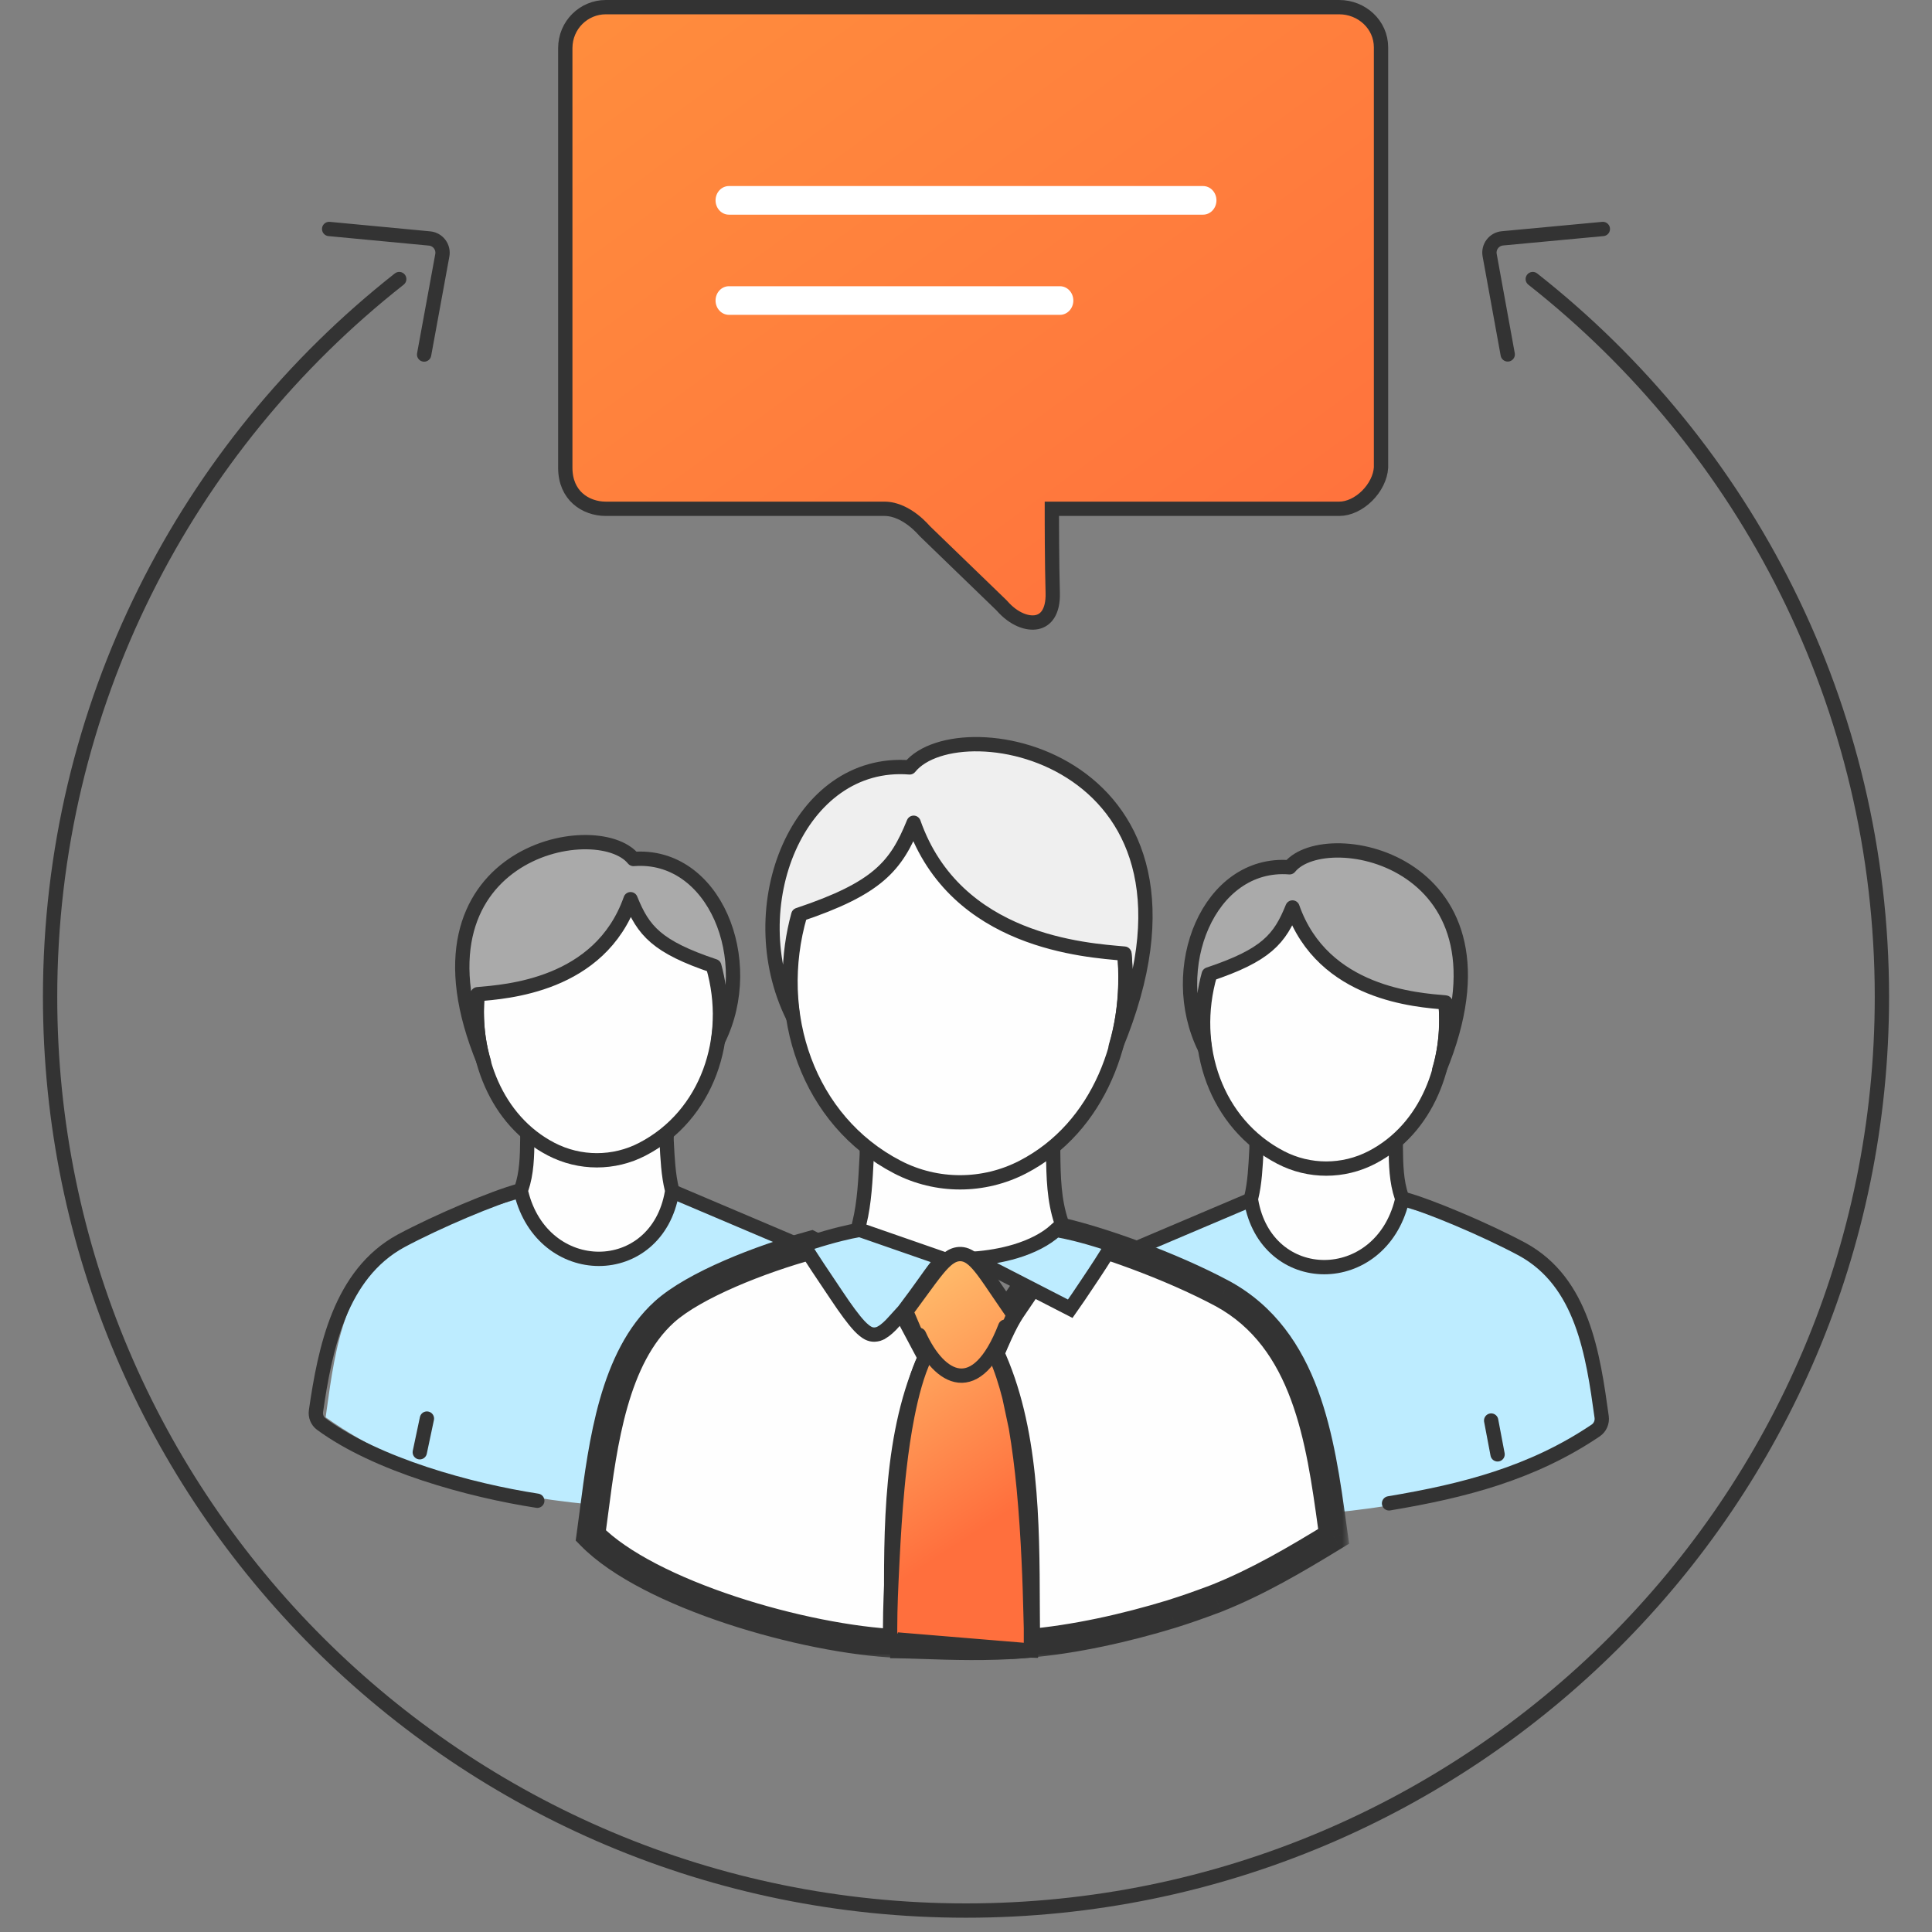 <svg width="135" height="135" viewBox="0 0 135 135" fill="none" xmlns="http://www.w3.org/2000/svg">
<rect x="0" y="0" width="135" height="135" fill="#808080" stroke="none"/>
<path fill-rule="evenodd" clip-rule="evenodd" d="M89.263 104.865C84.501 104.62 76.795 102.396 73.937 99.522C73.99 99.148 74.041 98.759 74.094 98.358C74.546 94.939 75.106 90.699 77.64 88.451C79.136 87.123 84.258 85.025 87.412 84.162C88.105 84.504 88.623 84.865 89.161 85.295C90.504 84.77 93.038 84.431 97.46 84.162C99.125 84.58 103.34 85.871 105.994 87.296C110.241 89.621 110.945 94.716 111.553 99.113C111.576 99.28 111.599 99.446 111.622 99.611C105.556 103.908 98.783 105.234 91.908 105.809C90.638 105.809 89.798 105.462 89.263 104.865Z" fill="#BDECFF"/>
<path d="M97.061 105.048C102.29 104.174 107.06 102.949 111.499 99.957C111.809 99.748 111.968 99.379 111.917 99.009C111.312 94.635 110.586 89.603 106.373 87.296C103.779 85.904 99.826 84.246 98.093 83.781C98.013 83.759 97.933 83.75 97.851 83.75H87.788C87.654 83.75 87.521 83.777 87.397 83.829L77.728 87.934" stroke="#333333" stroke-linecap="round"/>
<path d="M87.43 83.684L87.405 83.785L87.422 83.888C87.943 86.951 90.19 88.542 92.531 88.542C94.862 88.542 97.206 86.965 97.954 83.923L97.989 83.782L97.942 83.644C97.57 82.544 97.543 81.394 97.53 80.154V80.154V80.154V80.154V80.154V80.154V80.154V80.153V80.153V80.153V80.153V80.153V80.153V80.153V80.153V80.153V80.152V80.152V80.152V80.152V80.152V80.152V80.152V80.151V80.151V80.151V80.151V80.151V80.151V80.15V80.15V80.15V80.15V80.15V80.15V80.15V80.15V80.149V80.149V80.149V80.149V80.149V80.148V80.148V80.148V80.148V80.148V80.148V80.147V80.147V80.147V80.147V80.147V80.147V80.146V80.146V80.146V80.146V80.146V80.145V80.145V80.145V80.145V80.145V80.144V80.144V80.144V80.144V80.144V80.143V80.143V80.143V80.143V80.142V80.142V80.142V80.142V80.142V80.141V80.141V80.141V80.141V80.141V80.14V80.14V80.14V80.14V80.139V80.139V80.139V80.139V80.138V80.138V80.138V80.138V80.138V80.137V80.137V80.137V80.137V80.136V80.136V80.136V80.136V80.135V80.135V80.135V80.135V80.134V80.134V80.134V80.133V80.133V80.133V80.133V80.132V80.132V80.132V80.132V80.131V80.131V80.131V80.131V80.13V80.13V80.13V80.129V80.129V80.129V80.129V80.128V80.128V80.128V80.128V80.127V80.127V80.127V80.126V80.126V80.126V80.126V80.125V80.125V80.125V80.124V80.124V80.124V80.124V80.123V80.123V80.123V80.122V80.122V80.122V80.121V80.121V80.121V80.121V80.12V80.12V80.12V80.119V80.119V80.119V80.118V80.118V80.118V80.117V80.117V80.117V80.116V80.116V80.116V80.115V80.115V80.115V80.115V80.114V80.114V80.114V80.113V80.113V80.112V80.112V80.112V80.112V80.111V80.111V80.111V80.11V80.11V80.11V80.109V80.109V80.109V80.108V80.108V80.108V80.107V80.107V80.106V80.106V80.106V80.106V80.105V80.105V80.104V80.104V80.104V80.103V80.103V80.103V80.102V80.102V80.102V80.101V80.101V80.101V80.1V80.1V80.1V80.099V80.099V80.098V80.098V80.098V80.097V80.097V80.097V80.096V80.096V80.096V80.095V80.095V80.094V80.094V80.094V80.093V80.093V80.093V80.092V80.092V80.091V80.091V80.091V80.09V80.09V80.09V80.089V80.089V80.089V80.088V80.088V80.087V80.087V80.087V80.086V80.086V80.086V80.085V80.085V80.084V80.084V80.084V80.083V80.083V80.082V80.082V80.082V80.081V80.081V80.081V80.08V80.08V80.079V80.079V80.079V80.078V80.078V80.078V80.077V80.077V80.076V80.076V80.076V80.075V80.075V80.075V80.074V80.074V80.073V80.073V80.073V80.072V80.072V80.071V80.071V80.071V80.07V80.07V80.069V80.069V80.069V80.068V80.068V80.067V80.067V80.067V80.066V80.066V80.066V80.065V80.065V80.064V80.064V80.064V80.063V80.063V80.062V80.062V80.061V80.061V80.061V80.06V80.06V80.059V80.059V80.059V80.058V80.058V80.058V80.057V80.057V80.056V80.056V80.055V80.055V80.055V80.054V80.054V80.053V80.053V80.053V80.052V80.052V80.052V80.051V80.051V80.05V80.05V80.049V80.049V80.049V80.048V80.048V80.047V80.047V80.047V80.046V80.046V80.046V80.045V80.045V80.044V80.044V80.044V80.043V80.043V80.042V80.042V80.042V80.041V80.041V80.04V80.04V80.04V80.039V80.039V80.038V80.038V80.038V80.037V80.037V80.036V80.036V80.036V80.035V80.035V80.034V80.034V80.034V80.033V80.033V80.032V80.032V80.032V80.031V80.031V80.03V80.03V80.03V80.029V80.029V80.028V80.028V80.028V80.027V80.027V80.026V80.026V80.026V80.025V80.025V80.025V80.024V80.024V80.023V80.023V80.022V80.022V80.022V80.021V80.021V80.021V80.02V80.02V80.019V80.019V80.019V80.018V80.018V80.017V80.017V80.017V80.016V80.016V80.016V80.015V80.015V80.014V80.014V80.014V80.013V80.013V80.013V80.012V80.012V80.011V80.011V80.011V80.01V80.01V80.009V80.009V80.009V80.008V80.008V80.008V80.007V80.007V80.006V80.006V80.006V80.005V80.005V80.005V80.004V80.004V80.003V80.003V80.003V80.002V80.002V80.002V80.001V80.001V80.001V80V80V79.999V79.999V79.005L96.732 79.597C95.507 80.507 94.076 81.026 92.547 81.026C91.11 81.026 89.756 80.568 88.584 79.758L87.8 79.216V80.169V80.169V80.17V80.17V80.17V80.17V80.171V80.171V80.171V80.171V80.172V80.172V80.172V80.172V80.172V80.173V80.173V80.173V80.174V80.174V80.174V80.174V80.174V80.175V80.175V80.175V80.175V80.176V80.176V80.176V80.176V80.177V80.177V80.177V80.177V80.178V80.178V80.178V80.178V80.179V80.179V80.179V80.179V80.18V80.18V80.18V80.18V80.18V80.181V80.181V80.181V80.181V80.182V80.182V80.182V80.183V80.183V80.183V80.183V80.183V80.184V80.184V80.184V80.184V80.185V80.185V80.185V80.185V80.186V80.186V80.186V80.186V80.186V80.187V80.187V80.187V80.188V80.188V80.188V80.188V80.188V80.189V80.189V80.189V80.189V80.19V80.19V80.19V80.19V80.191V80.191V80.191V80.191V80.192V80.192V80.192V80.192V80.192V80.193V80.193V80.193V80.193V80.194V80.194V80.194V80.194V80.195V80.195V80.195V80.195V80.195V80.196V80.196V80.196V80.196V80.197V80.197V80.197V80.197V80.198V80.198V80.198V80.198V80.198V80.199V80.199V80.199V80.199V80.2V80.2V80.2V80.2V80.201V80.201V80.201V80.201V80.201V80.202V80.202V80.202V80.202V80.203V80.203V80.203V80.203V80.204V80.204V80.204V80.204V80.204V80.205V80.205V80.205V80.205V80.206V80.206V80.206V80.206V80.206V80.207V80.207V80.207V80.207V80.208V80.208V80.208V80.208V80.208V80.209V80.209V80.209V80.209V80.21V80.21V80.21V80.21V80.21V80.211V80.211V80.211V80.211V80.212V80.212V80.212V80.212V80.212V80.213V80.213V80.213V80.213V80.213V80.214V80.214V80.214V80.214V80.215V80.215V80.215V80.215V80.215V80.216V80.216V80.216V80.216V80.216V80.217V80.217V80.217V80.217V80.217V80.218V80.218V80.218V80.218V80.218V80.219V80.219V80.219V80.219V80.219V80.22V80.22V80.22V80.22V80.221V80.221V80.221V80.221V80.221V80.222V80.222V80.222V80.222V80.222V80.222V80.223V80.223V80.223V80.223V80.223V80.224V80.224V80.224V80.224V80.224V80.225V80.225V80.225V80.225V80.225V80.226V80.226V80.226V80.226V80.226V80.227V80.227V80.227V80.227V80.227V80.228V80.228V80.228V80.228V80.228V80.228V80.229V80.229V80.229V80.229V80.229V80.23V80.23V80.23V80.23V80.23V80.23V80.231V80.231V80.231V80.231V80.231V80.231V80.232V80.232V80.232V80.232V80.232V80.233V80.233V80.233V80.233V80.233V80.233V80.234V80.234V80.234V80.234V80.234V80.234V80.235V80.235V80.235V80.235V80.235V80.235V80.236V80.236V80.236V80.236V80.236V80.236V80.237V80.237V80.237V80.237V80.237V80.237V80.237V80.238V80.238V80.238V80.238V80.238V80.238V80.239V80.239V80.239V80.239V80.239V80.239V80.24V80.24V80.24V80.24V80.24V80.24V80.24V80.241V80.241V80.241V80.241V80.241V80.241V80.241V80.242V80.242V80.242V80.242V80.242V80.242V80.242V80.243V80.243V80.243V80.243V80.243V80.243V80.243V80.243V80.244C87.798 80.277 87.796 80.311 87.795 80.345C87.734 81.542 87.677 82.677 87.43 83.684Z" fill="#FEFEFE" stroke="#333333"/>
<path fill-rule="evenodd" clip-rule="evenodd" d="M92.548 81.526C94.194 81.526 95.728 80.966 97.031 79.999C97.602 79.576 98.127 79.069 98.599 78.501C99.463 77.455 100.141 76.182 100.567 74.767C100.89 73.684 101.068 72.518 101.068 71.306C101.068 70.883 101.047 70.464 101.006 70.053C99.07 69.879 92.457 69.493 90.315 63.415C89.426 65.614 88.495 66.743 84.459 68.091C84.182 69.103 84.029 70.182 84.029 71.306C84.029 71.97 84.082 72.618 84.182 73.244C84.508 75.273 85.331 77.094 86.498 78.501C87.031 79.148 87.639 79.708 88.301 80.165C89.55 81.032 91.001 81.526 92.548 81.526Z" fill="#FEFEFE"/>
<path fill-rule="evenodd" clip-rule="evenodd" d="M90.313 63.411C92.451 69.49 99.064 69.876 101.004 70.05C101.045 70.46 101.066 70.88 101.066 71.303C101.066 72.519 100.888 73.684 100.566 74.767C106.617 60.156 92.671 57.441 90.111 60.602C84.462 60.156 81.43 67.674 84.184 73.245C84.085 72.618 84.031 71.967 84.031 71.303C84.031 70.178 84.184 69.1 84.461 68.087C88.494 66.739 89.424 65.61 90.313 63.411Z" fill="#AAAAAA" stroke="#333333" stroke-linejoin="round"/>
<path d="M84.553 68.093C83.096 73.105 84.967 78.537 89.488 80.88C91.481 81.917 93.862 81.913 95.856 80.88C99.717 78.879 101.414 74.358 100.998 69.972" stroke="#333333"/>
<path d="M104.644 101.625L104.196 99.262" stroke="#333333" stroke-linecap="round" stroke-linejoin="round"/>
<path fill-rule="evenodd" clip-rule="evenodd" d="M45.114 104.288C49.876 104.043 57.581 101.819 60.44 98.945C60.387 98.571 60.335 98.182 60.282 97.781C59.83 94.361 59.27 90.122 56.737 87.874C55.24 86.546 50.118 84.448 46.964 83.585C46.271 83.927 45.754 84.288 45.215 84.718C43.873 84.193 41.338 83.854 36.917 83.585C35.252 84.003 31.037 85.294 28.383 86.719C24.136 89.044 23.432 94.139 22.824 98.536C22.801 98.703 22.778 98.869 22.755 99.034C28.821 103.33 35.594 104.657 42.469 105.232C43.739 105.232 44.579 104.884 45.114 104.288Z" fill="#BDECFF"/>
<path d="M37.543 104.865C32.804 104.134 26.312 102.347 22.45 99.506C22.166 99.297 22.029 98.947 22.079 98.599C22.714 94.206 23.777 89.031 28.004 86.717C30.598 85.325 34.551 83.667 36.284 83.202C36.363 83.18 36.444 83.171 36.526 83.171H46.588C46.722 83.171 46.855 83.198 46.979 83.25L56.648 87.355" stroke="#333333" stroke-linecap="round"/>
<path d="M46.948 83.105L46.973 83.206L46.955 83.308C46.435 86.372 44.188 87.963 41.847 87.963C39.515 87.963 37.172 86.386 36.423 83.344L36.389 83.203L36.435 83.064C36.807 81.965 36.835 80.814 36.847 79.575V79.575V79.575V79.575V79.575V79.575V79.575V79.574V79.574V79.574V79.574V79.574V79.574V79.574V79.573V79.573V79.573V79.573V79.573V79.573V79.573V79.573V79.573V79.572V79.572V79.572V79.572V79.572V79.572V79.571V79.571V79.571V79.571V79.571V79.571V79.57V79.57V79.57V79.57V79.57V79.57V79.57V79.569V79.569V79.569V79.569V79.569V79.569V79.568V79.568V79.568V79.568V79.568V79.567V79.567V79.567V79.567V79.567V79.567V79.566V79.566V79.566V79.566V79.566V79.565V79.565V79.565V79.565V79.564V79.564V79.564V79.564V79.564V79.563V79.563V79.563V79.563V79.563V79.562V79.562V79.562V79.562V79.561V79.561V79.561V79.561V79.561V79.56V79.56V79.56V79.56V79.559V79.559V79.559V79.559V79.558V79.558V79.558V79.558V79.558V79.557V79.557V79.557V79.556V79.556V79.556V79.556V79.555V79.555V79.555V79.555V79.554V79.554V79.554V79.554V79.553V79.553V79.553V79.553V79.552V79.552V79.552V79.552V79.551V79.551V79.551V79.55V79.55V79.55V79.55V79.549V79.549V79.549V79.549V79.548V79.548V79.548V79.547V79.547V79.547V79.546V79.546V79.546V79.546V79.545V79.545V79.545V79.544V79.544V79.544V79.543V79.543V79.543V79.543V79.542V79.542V79.542V79.541V79.541V79.541V79.54V79.54V79.54V79.54V79.539V79.539V79.539V79.538V79.538V79.538V79.537V79.537V79.537V79.536V79.536V79.536V79.535V79.535V79.535V79.534V79.534V79.534V79.533V79.533V79.533V79.532V79.532V79.532V79.531V79.531V79.531V79.53V79.53V79.53V79.529V79.529V79.529V79.528V79.528V79.528V79.527V79.527V79.527V79.526V79.526V79.526V79.525V79.525V79.525V79.524V79.524V79.524V79.523V79.523V79.522V79.522V79.522V79.522V79.521V79.521V79.52V79.52V79.52V79.519V79.519V79.519V79.518V79.518V79.517V79.517V79.517V79.516V79.516V79.516V79.515V79.515V79.515V79.514V79.514V79.513V79.513V79.513V79.512V79.512V79.512V79.511V79.511V79.511V79.51V79.51V79.51V79.509V79.509V79.508V79.508V79.508V79.507V79.507V79.507V79.506V79.506V79.505V79.505V79.505V79.504V79.504V79.503V79.503V79.503V79.502V79.502V79.501V79.501V79.501V79.5V79.5V79.5V79.499V79.499V79.499V79.498V79.498V79.497V79.497V79.496V79.496V79.496V79.495V79.495V79.495V79.494V79.494V79.493V79.493V79.493V79.492V79.492V79.492V79.491V79.491V79.49V79.49V79.49V79.489V79.489V79.488V79.488V79.487V79.487V79.487V79.486V79.486V79.486V79.485V79.485V79.484V79.484V79.484V79.483V79.483V79.482V79.482V79.482V79.481V79.481V79.48V79.48V79.48V79.479V79.479V79.478V79.478V79.478V79.477V79.477V79.476V79.476V79.476V79.475V79.475V79.474V79.474V79.474V79.473V79.473V79.472V79.472V79.472V79.471V79.471V79.47V79.47V79.47V79.469V79.469V79.468V79.468V79.468V79.467V79.467V79.466V79.466V79.466V79.465V79.465V79.465V79.464V79.464V79.463V79.463V79.463V79.462V79.462V79.461V79.461V79.46V79.46V79.46V79.459V79.459V79.459V79.458V79.458V79.457V79.457V79.457V79.456V79.456V79.455V79.455V79.454V79.454V79.454V79.453V79.453V79.453V79.452V79.452V79.451V79.451V79.451V79.45V79.45V79.449V79.449V79.448V79.448V79.448V79.447V79.447V79.447V79.446V79.446V79.445V79.445V79.445V79.444V79.444V79.443V79.443V79.443V79.442V79.442V79.442V79.441V79.441V79.44V79.44V79.439V79.439V79.439V79.438V79.438V79.438V79.437V79.437V79.436V79.436V79.436V79.435V79.435V79.434V79.434V79.434V79.433V79.433V79.433V79.432V79.432V79.431V79.431V79.431V79.43V79.43V79.43V79.429V79.429V79.428V79.428V79.428V79.427V79.427V79.427V79.426V79.426V79.425V79.425V79.425V79.424V79.424V79.424V79.423V79.423V79.422V79.422V79.422V79.421V79.421V79.421V79.42V79.42V78.426L37.645 79.018C38.87 79.927 40.302 80.447 41.831 80.447C43.268 80.447 44.621 79.989 45.794 79.179L46.578 78.637V79.59V79.59V79.591V79.591V79.591V79.591V79.591V79.592V79.592V79.592V79.593V79.593V79.593V79.593V79.593V79.594V79.594V79.594V79.594V79.595V79.595V79.595V79.595V79.596V79.596V79.596V79.596V79.597V79.597V79.597V79.597V79.598V79.598V79.598V79.598V79.599V79.599V79.599V79.599V79.6V79.6V79.6V79.6V79.6V79.601V79.601V79.601V79.601V79.602V79.602V79.602V79.602V79.603V79.603V79.603V79.603V79.604V79.604V79.604V79.604V79.605V79.605V79.605V79.605V79.606V79.606V79.606V79.606V79.606V79.607V79.607V79.607V79.607V79.608V79.608V79.608V79.608V79.609V79.609V79.609V79.609V79.61V79.61V79.61V79.61V79.611V79.611V79.611V79.611V79.612V79.612V79.612V79.612V79.612V79.613V79.613V79.613V79.613V79.614V79.614V79.614V79.614V79.615V79.615V79.615V79.615V79.615V79.616V79.616V79.616V79.616V79.617V79.617V79.617V79.617V79.618V79.618V79.618V79.618V79.618V79.619V79.619V79.619V79.619V79.62V79.62V79.62V79.62V79.621V79.621V79.621V79.621V79.621V79.622V79.622V79.622V79.622V79.623V79.623V79.623V79.623V79.624V79.624V79.624V79.624V79.624V79.625V79.625V79.625V79.625V79.626V79.626V79.626V79.626V79.626V79.627V79.627V79.627V79.627V79.628V79.628V79.628V79.628V79.629V79.629V79.629V79.629V79.629V79.63V79.63V79.63V79.63V79.63V79.631V79.631V79.631V79.631V79.632V79.632V79.632V79.632V79.632V79.633V79.633V79.633V79.633V79.633V79.634V79.634V79.634V79.634V79.635V79.635V79.635V79.635V79.635V79.636V79.636V79.636V79.636V79.636V79.637V79.637V79.637V79.637V79.638V79.638V79.638V79.638V79.638V79.638V79.639V79.639V79.639V79.639V79.639V79.64V79.64V79.64V79.64V79.641V79.641V79.641V79.641V79.641V79.642V79.642V79.642V79.642V79.642V79.643V79.643V79.643V79.643V79.643V79.644V79.644V79.644V79.644V79.644V79.644V79.645V79.645V79.645V79.645V79.645V79.646V79.646V79.646V79.646V79.647V79.647V79.647V79.647V79.647V79.647V79.648V79.648V79.648V79.648V79.648V79.648V79.649V79.649V79.649V79.649V79.65V79.65V79.65V79.65V79.65V79.65V79.651V79.651V79.651V79.651V79.651V79.651V79.652V79.652V79.652V79.652V79.652V79.653V79.653V79.653V79.653V79.653V79.653V79.654V79.654V79.654V79.654V79.654V79.654V79.655V79.655V79.655V79.655V79.655V79.656V79.656V79.656V79.656V79.656V79.656V79.656V79.657V79.657V79.657V79.657V79.657V79.657V79.658V79.658V79.658V79.658V79.658V79.658V79.659V79.659V79.659V79.659V79.659V79.659V79.659V79.66V79.66V79.66V79.66V79.66V79.66V79.661V79.661V79.661V79.661V79.661V79.661V79.662V79.662V79.662V79.662V79.662V79.662V79.662V79.662V79.663V79.663V79.663V79.663V79.663V79.663V79.663V79.664V79.664V79.664V79.664V79.664V79.664V79.664V79.665C46.58 79.698 46.581 79.732 46.583 79.766C46.643 80.963 46.701 82.098 46.948 83.105Z" fill="#FEFEFE" stroke="#333333"/>
<path fill-rule="evenodd" clip-rule="evenodd" d="M41.829 80.947C40.183 80.947 38.649 80.386 37.346 79.42C36.775 78.996 36.25 78.49 35.779 77.922C34.914 76.876 34.236 75.603 33.81 74.188C33.488 73.105 33.31 71.939 33.31 70.727C33.31 70.304 33.331 69.885 33.372 69.474C35.307 69.3 41.92 68.914 44.062 62.836C44.952 65.035 45.882 66.163 49.919 67.512C50.196 68.524 50.349 69.603 50.349 70.727C50.349 71.391 50.295 72.038 50.196 72.665C49.869 74.694 49.046 76.515 47.88 77.922C47.346 78.569 46.738 79.129 46.077 79.586C44.828 80.453 43.376 80.947 41.829 80.947Z" fill="#FEFEFE"/>
<path fill-rule="evenodd" clip-rule="evenodd" d="M44.062 62.832C41.924 68.911 35.311 69.296 33.372 69.471C33.33 69.881 33.31 70.3 33.31 70.724C33.31 71.939 33.487 73.105 33.81 74.188C27.758 59.577 41.705 56.862 44.265 60.023C49.914 59.577 52.946 67.095 50.191 72.665C50.291 72.039 50.344 71.388 50.344 70.724C50.344 69.599 50.191 68.521 49.914 67.508C45.882 66.16 44.951 65.031 44.062 62.832Z" fill="#AAAAAA" stroke="#333333" stroke-linejoin="round"/>
<path d="M49.823 67.514C51.28 72.526 49.41 77.958 44.888 80.301C42.896 81.338 40.514 81.334 38.521 80.301C34.66 78.3 32.962 73.779 33.378 69.393" stroke="#333333"/>
<path d="M29.333 101.477L29.831 99.124" stroke="#333333" stroke-linecap="round" stroke-linejoin="round"/>
<mask id="path-15-outside-1_125_2236" maskUnits="userSpaceOnUse" x="39.285" y="84.048" width="55" height="32" fill="black">
<rect fill="white" x="39.285" y="84.048" width="55" height="32"/>
<path fill-rule="evenodd" clip-rule="evenodd" d="M73.962 86.048C76.843 86.69 81.782 88.439 85.439 90.4C91.288 93.601 92.257 100.614 93.094 106.668C93.126 106.898 93.157 107.127 93.189 107.354C90.53 108.979 87.876 110.544 84.969 111.697C83.545 112.228 83.016 112.411 81.853 112.783C78.681 113.748 75.117 114.562 71.677 114.849C71.666 114.005 71.662 113.144 71.659 112.272C71.637 106.334 71.613 99.868 69.151 94.576C70.125 92.268 70.442 91.809 71.026 90.963C71.556 90.197 72.305 89.113 73.962 86.048ZM65.181 94.861L62.502 89.824C61.365 88.874 59.936 88.328 58.601 87.817C57.916 87.556 57.256 87.304 56.673 87.011C53.151 87.975 48.508 89.792 46.429 91.666C42.91 94.839 42.132 100.825 41.504 105.653C41.43 106.218 41.359 106.768 41.285 107.296C45.299 111.397 56.194 114.561 62.788 114.849C62.788 114.183 62.784 113.503 62.78 112.812C62.745 106.859 62.706 100.119 65.181 94.861Z"/>
</mask>
<path fill-rule="evenodd" clip-rule="evenodd" d="M73.962 86.048C76.843 86.69 81.782 88.439 85.439 90.4C91.288 93.601 92.257 100.614 93.094 106.668C93.126 106.898 93.157 107.127 93.189 107.354C90.53 108.979 87.876 110.544 84.969 111.697C83.545 112.228 83.016 112.411 81.853 112.783C78.681 113.748 75.117 114.562 71.677 114.849C71.666 114.005 71.662 113.144 71.659 112.272C71.637 106.334 71.613 99.868 69.151 94.576C70.125 92.268 70.442 91.809 71.026 90.963C71.556 90.197 72.305 89.113 73.962 86.048ZM65.181 94.861L62.502 89.824C61.365 88.874 59.936 88.328 58.601 87.817C57.916 87.556 57.256 87.304 56.673 87.011C53.151 87.975 48.508 89.792 46.429 91.666C42.91 94.839 42.132 100.825 41.504 105.653C41.43 106.218 41.359 106.768 41.285 107.296C45.299 111.397 56.194 114.561 62.788 114.849C62.788 114.183 62.784 113.503 62.78 112.812C62.745 106.859 62.706 100.119 65.181 94.861Z" fill="#FEFEFE"/>
<path d="M85.439 90.4L85.919 89.523L85.911 89.519L85.439 90.4ZM73.962 86.048L74.18 85.072L73.442 84.907L73.082 85.572L73.962 86.048ZM93.094 106.668L92.103 106.805L92.103 106.805L93.094 106.668ZM93.189 107.354L93.71 108.207L94.27 107.865L94.179 107.215L93.189 107.354ZM84.969 111.697L85.319 112.634L85.329 112.63L85.338 112.626L84.969 111.697ZM81.853 112.783L82.145 113.739L82.158 113.735L81.853 112.783ZM71.677 114.849L70.677 114.862L70.69 115.935L71.76 115.846L71.677 114.849ZM71.659 112.272L70.659 112.276L70.659 112.276L71.659 112.272ZM69.151 94.576L68.23 94.187L68.057 94.595L68.244 94.997L69.151 94.576ZM71.026 90.963L70.204 90.395L70.204 90.395L71.026 90.963ZM62.502 89.824L63.384 89.355L63.293 89.182L63.143 89.057L62.502 89.824ZM65.181 94.861L66.085 95.287L66.299 94.834L66.064 94.391L65.181 94.861ZM58.601 87.817L58.244 88.752L58.244 88.752L58.601 87.817ZM56.673 87.011L57.121 86.117L56.779 85.945L56.409 86.046L56.673 87.011ZM46.429 91.666L45.759 90.924L45.759 90.924L46.429 91.666ZM41.504 105.653L42.495 105.782L42.495 105.782L41.504 105.653ZM41.285 107.296L40.295 107.158L40.227 107.644L40.57 107.995L41.285 107.296ZM62.788 114.849L62.745 115.848L63.788 115.893V114.849H62.788ZM62.78 112.812L63.78 112.806L63.78 112.806L62.78 112.812ZM85.911 89.519C82.174 87.515 77.15 85.734 74.18 85.072L73.744 87.024C76.537 87.647 81.389 89.363 84.966 91.281L85.911 89.519ZM94.085 106.531C93.669 103.526 93.206 100.148 92.084 97.117C90.952 94.061 89.119 91.274 85.919 89.523L84.959 91.277C87.607 92.727 89.184 95.047 90.208 97.812C91.242 100.602 91.682 103.757 92.103 106.805L94.085 106.531ZM94.179 107.215C94.148 106.989 94.116 106.761 94.085 106.531L92.103 106.805C92.135 107.035 92.167 107.264 92.199 107.492L94.179 107.215ZM85.338 112.626C88.332 111.439 91.05 109.833 93.71 108.207L92.667 106.5C90.01 108.125 87.419 109.649 84.601 110.767L85.338 112.626ZM82.158 113.735C83.337 113.358 83.882 113.17 85.319 112.634L84.62 110.76C83.209 111.287 82.694 111.464 81.549 111.83L82.158 113.735ZM71.76 115.846C75.292 115.551 78.928 114.718 82.145 113.739L81.562 111.826C78.433 112.778 74.942 113.573 71.593 113.853L71.76 115.846ZM70.659 112.276C70.662 113.147 70.666 114.013 70.677 114.862L72.676 114.836C72.665 113.998 72.662 113.142 72.659 112.268L70.659 112.276ZM68.244 94.997C70.596 100.054 70.637 106.284 70.659 112.276L72.659 112.268C72.637 106.384 72.629 99.682 70.058 94.154L68.244 94.997ZM70.204 90.395C69.574 91.306 69.226 91.826 68.23 94.187L70.072 94.964C71.024 92.709 71.309 92.313 71.849 91.532L70.204 90.395ZM73.082 85.572C71.443 88.605 70.713 89.658 70.204 90.395L71.849 91.532C72.399 90.737 73.167 89.621 74.842 86.523L73.082 85.572ZM61.619 90.294L64.298 95.331L66.064 94.391L63.384 89.355L61.619 90.294ZM58.244 88.752C59.608 89.273 60.873 89.766 61.86 90.591L63.143 89.057C61.856 87.981 60.264 87.382 58.958 86.883L58.244 88.752ZM56.224 87.905C56.861 88.224 57.57 88.494 58.244 88.752L58.958 86.883C58.262 86.618 57.651 86.383 57.121 86.117L56.224 87.905ZM47.098 92.409C48.014 91.583 49.574 90.712 51.408 89.914C53.221 89.126 55.217 88.446 56.937 87.975L56.409 86.046C54.607 86.54 52.52 87.25 50.611 88.08C48.724 88.9 46.922 89.875 45.759 90.924L47.098 92.409ZM42.495 105.782C42.811 103.355 43.155 100.726 43.844 98.314C44.534 95.897 45.54 93.815 47.098 92.409L45.759 90.924C43.799 92.691 42.656 95.188 41.92 97.764C41.184 100.345 40.824 103.123 40.512 105.524L42.495 105.782ZM42.275 107.434C42.35 106.901 42.422 106.346 42.495 105.782L40.512 105.524C40.438 106.09 40.367 106.636 40.295 107.158L42.275 107.434ZM62.832 113.85C59.646 113.711 55.366 112.871 51.383 111.553C47.366 110.224 43.832 108.469 42 106.596L40.57 107.995C42.752 110.225 46.672 112.101 50.755 113.452C54.871 114.814 59.336 115.699 62.745 115.848L62.832 113.85ZM61.78 112.818C61.784 113.509 61.788 114.186 61.788 114.849H63.788C63.788 114.179 63.784 113.496 63.78 112.806L61.78 112.818ZM64.276 94.435C61.686 99.938 61.746 106.926 61.78 112.818L63.78 112.806C63.745 106.791 63.726 100.3 66.085 95.287L64.276 94.435Z" fill="#333333" mask="url(#path-15-outside-1_125_2236)"/>
<path d="M60.052 85.46L59.987 85.727L60.177 85.925C60.94 86.722 62.03 87.287 63.239 87.651C64.452 88.017 65.819 88.192 67.173 88.186C68.526 88.18 69.884 87.992 71.079 87.623C72.268 87.256 73.333 86.697 74.061 85.921L74.266 85.703L74.17 85.419C73.647 83.871 73.61 82.258 73.592 80.553V80.553V80.553V80.553V80.553V80.553V80.553V80.553V80.552V80.552V80.552V80.552V80.552V80.552V80.552V80.551V80.551V80.551V80.551V80.551V80.551V80.55V80.55V80.55V80.55V80.55V80.549V80.549V80.549V80.549V80.549V80.549V80.548V80.548V80.548V80.548V80.548V80.547V80.547V80.547V80.547V80.546V80.546V80.546V80.546V80.546V80.545V80.545V80.545V80.545V80.544V80.544V80.544V80.544V80.543V80.543V80.543V80.543V80.543V80.542V80.542V80.542V80.541V80.541V80.541V80.541V80.54V80.54V80.54V80.54V80.539V80.539V80.539V80.538V80.538V80.538V80.538V80.537V80.537V80.537V80.537V80.536V80.536V80.536V80.535V80.535V80.535V80.534V80.534V80.534V80.534V80.533V80.533V80.533V80.532V80.532V80.532V80.531V80.531V80.531V80.53V80.53V80.53V80.529V80.529V80.529V80.528V80.528V80.528V80.527V80.527V80.527V80.526V80.526V80.526V80.525V80.525V80.525V80.524V80.524V80.523V80.523V80.523V80.522V80.522V80.522V80.521V80.521V80.52V80.52V80.52V80.519V80.519V80.519V80.518V80.518V80.517V80.517V80.517V80.516V80.516V80.516V80.515V80.515V80.514V80.514V80.514V80.513V80.513V80.512V80.512V80.512V80.511V80.511V80.51V80.51V80.51V80.509V80.509V80.508V80.508V80.507V80.507V80.507V80.506V80.506V80.505V80.505V80.504V80.504V80.504V80.503V80.503V80.502V80.502V80.501V80.501V80.501V80.5V80.5V80.499V80.499V80.498V80.498V80.498V80.497V80.497V80.496V80.496V80.495V80.495V80.494V80.494V80.493V80.493V80.493V80.492V80.492V80.491V80.491V80.49V80.49V80.489V80.489V80.488V80.488V80.487V80.487V80.486V80.486V80.486V80.485V80.484V80.484V80.484V80.483V80.483V80.482V80.482V80.481V80.481V80.48V80.48V80.479V80.479V80.478V80.478V80.477V80.477V80.476V80.476V80.475V80.475V80.474V80.474V80.473V80.473V80.472V80.472V80.471V80.471V80.47V80.47V80.469V80.469V80.468V80.468V80.467V80.467V80.466V80.466V80.465V80.465V80.464V80.464V80.463V80.463V80.462V80.462V80.461V80.461V80.46V80.46V80.459V80.459V80.458V80.457V80.457V80.457V80.456V80.456V80.455V80.454V80.454V80.453V80.453V80.452V80.452V80.451V80.451V80.45V80.45V80.449V80.449V80.448V80.448V80.447V80.447V80.446V80.445V80.445V80.444V80.444V80.443V80.443V80.442V80.442V80.441V80.441V80.44V80.44V80.439V80.439V80.438V80.437V80.437V80.436V80.436V80.435V80.435V80.434V80.434V80.433V80.433V80.432V80.431V80.431V80.43V80.43V80.429V80.429V80.428V80.428V80.427V80.427V80.426V80.425V80.425V80.424V80.424V80.423V80.423V80.422V80.422V80.421V80.421V80.42V80.419V80.419V80.418V80.418V80.417V80.417V80.416V80.416V80.415V80.415V80.414V80.413V80.413V80.412V80.412V80.411V80.411V80.41V80.41V80.409V80.409V80.408V80.407V80.407V80.406V80.406V80.405V80.405V80.404V80.403V80.403V80.402V80.402V80.401V80.401V80.4V80.4V80.399V80.398V80.398V80.397V80.397V80.396V80.396V80.395V80.395V80.394V80.394V80.393V80.392V80.392V80.391V80.391V80.39V80.39V80.389V80.389V80.388V80.388V80.387V80.386V80.386V80.385V80.385V80.384V80.384V80.383V80.383V80.382V80.382V80.381V80.38V80.38V80.379V80.379V80.378V80.378V80.377V80.377V80.376V80.376V80.375V80.374V80.374V80.373V80.373V80.372V80.372V80.371V80.371V80.37V80.37V80.369V80.369V80.368V80.368V80.367V80.366V80.366V80.365V80.365V80.364V80.364V80.363V80.363V80.362V80.362V80.361V80.361V80.36V80.359V80.359V80.359V80.358V80.357V80.357V80.356V80.356V80.355V80.355V80.354V80.354V80.353V80.353V80.352V80.352V80.351V80.351V80.35V80.35V80.349V80.349V80.348V80.347V80.347V80.347V80.346V80.346V80.345V80.344V80.344V80.343V80.343V80.342V80.342V80.341V80.341V80.34V80.34V80.339V80.339V79.345L72.794 79.937C71.078 81.211 69.067 81.942 66.918 81.942C64.897 81.942 62.995 81.297 61.352 80.162L60.568 79.62V80.573V80.573V80.574V80.574V80.575V80.575V80.575V80.576V80.576V80.576V80.576V80.577V80.577V80.578V80.578V80.578V80.579V80.579V80.579V80.579V80.58V80.58V80.581V80.581V80.581V80.582V80.582V80.582V80.582V80.583V80.583V80.584V80.584V80.584V80.585V80.585V80.585V80.585V80.586V80.586V80.587V80.587V80.587V80.588V80.588V80.588V80.588V80.589V80.589V80.59V80.59V80.59V80.591V80.591V80.591V80.591V80.592V80.592V80.593V80.593V80.593V80.594V80.594V80.594V80.594V80.595V80.595V80.596V80.596V80.596V80.597V80.597V80.597V80.597V80.598V80.598V80.598V80.599V80.599V80.599V80.6V80.6V80.6V80.601V80.601V80.601V80.602V80.602V80.602V80.603V80.603V80.603V80.604V80.604V80.604V80.605V80.605V80.605V80.606V80.606V80.606V80.607V80.607V80.607V80.608V80.608V80.608V80.609V80.609V80.609V80.609V80.61V80.61V80.611V80.611V80.611V80.611V80.612V80.612V80.612V80.613V80.613V80.613V80.614V80.614V80.614V80.615V80.615V80.615V80.615V80.616V80.616V80.617V80.617V80.617V80.617V80.618V80.618V80.618V80.619V80.619V80.619V80.62V80.62V80.62V80.621V80.621V80.621V80.621V80.622V80.622V80.622V80.623V80.623V80.623V80.624V80.624V80.624V80.625V80.625V80.625V80.626V80.626V80.626V80.626V80.627V80.627V80.627V80.628V80.628V80.628V80.629V80.629V80.629V80.629V80.63V80.63V80.63V80.631V80.631V80.631V80.632V80.632V80.632V80.632V80.633V80.633V80.633V80.634V80.634V80.634V80.635V80.635V80.635V80.635V80.636V80.636V80.636V80.636V80.637V80.637V80.637V80.638V80.638V80.638V80.638V80.639V80.639V80.639V80.64V80.64V80.64V80.641V80.641V80.641V80.641V80.642V80.642V80.642V80.642V80.643V80.643V80.643V80.644V80.644V80.644V80.644V80.645V80.645V80.645V80.645V80.646V80.646V80.646V80.647V80.647V80.647V80.647V80.648V80.648V80.648V80.648V80.649V80.649V80.649V80.65V80.65V80.65V80.65V80.651V80.651V80.651V80.651V80.652V80.652V80.652V80.653V80.653V80.653V80.653V80.653V80.654V80.654V80.654V80.654V80.655V80.655V80.655V80.656V80.656V80.656V80.656V80.656V80.657V80.657V80.657V80.657V80.658V80.658V80.658V80.659V80.659V80.659V80.659V80.659V80.66V80.66V80.66V80.66V80.661V80.661V80.661V80.661V80.662V80.662V80.662V80.662V80.663V80.663V80.663V80.663V80.663V80.664V80.664V80.664V80.664V80.665V80.665V80.665V80.665V80.666V80.666V80.666V80.666V80.666V80.667V80.667V80.667V80.667V80.668V80.668V80.668V80.668V80.668V80.669V80.669V80.669V80.669V80.669V80.67V80.67V80.67V80.67V80.671V80.671V80.671V80.671V80.671V80.671V80.672V80.672V80.672V80.672V80.673V80.673V80.673V80.673V80.673V80.674V80.674V80.674V80.674V80.674V80.674V80.675V80.675V80.675V80.675V80.675V80.676V80.676V80.676V80.676V80.676V80.677V80.677V80.677V80.677V80.677V80.677V80.678V80.678V80.678V80.678V80.678V80.678V80.679V80.679V80.679V80.679V80.679V80.68V80.68V80.68V80.68V80.68V80.68V80.68C60.565 80.731 60.563 80.782 60.56 80.833C60.477 82.475 60.397 84.054 60.052 85.46Z" fill="#FEFEFE" stroke="#333333"/>
<path fill-rule="evenodd" clip-rule="evenodd" d="M66.918 82.441C69.185 82.441 71.298 81.669 73.093 80.338C73.879 79.755 74.602 79.058 75.251 78.275C76.442 76.835 77.376 75.08 77.963 73.131C78.407 71.64 78.652 70.034 78.652 68.365C78.652 67.782 78.624 67.205 78.567 66.639C75.901 66.4 66.793 65.868 63.842 57.496C62.617 60.525 61.336 62.079 55.776 63.937C55.395 65.331 55.184 66.817 55.184 68.365C55.184 69.28 55.258 70.171 55.395 71.034C55.844 73.829 56.978 76.337 58.584 78.275C59.319 79.166 60.157 79.938 61.068 80.566C62.788 81.76 64.787 82.441 66.918 82.441Z" fill="#FEFEFE"/>
<path d="M75.966 89.713C75.533 90.361 75.156 90.926 74.785 91.449L67.989 87.957C69.024 87.887 70.037 87.713 70.957 87.437C72.064 87.103 73.066 86.611 73.796 85.939C74.203 86.009 74.655 86.105 75.142 86.225C75.742 86.374 76.405 86.563 77.099 86.785C77.137 86.799 77.197 86.821 77.263 86.838C77.411 86.885 77.558 86.934 77.71 86.985C77.183 87.889 76.639 88.708 76.029 89.619L76.028 89.62L75.966 89.713ZM58.728 86.225C59.219 86.103 59.67 86.004 60.073 85.937L65.894 87.96C65.608 88.243 65.311 88.638 64.98 89.094C64.861 89.26 64.734 89.436 64.6 89.625C64.234 90.138 63.804 90.739 63.274 91.436L63.151 91.598C62.933 91.841 62.711 92.084 62.486 92.33L62.486 92.33L62.479 92.338C62.317 92.523 62.165 92.676 62.023 92.8C61.881 92.923 61.756 93.02 61.641 93.089L61.64 93.089C61.55 93.144 61.456 93.187 61.375 93.213C61.287 93.237 61.2 93.252 61.113 93.256L61.111 93.256C60.958 93.263 60.813 93.229 60.663 93.153C60.492 93.063 60.293 92.907 60.055 92.658C59.84 92.427 59.604 92.138 59.34 91.781L59.339 91.78C59.068 91.416 58.778 90.994 58.461 90.52L58.46 90.519C58.37 90.384 58.279 90.249 58.189 90.115C57.488 89.074 56.803 88.055 56.146 87.002C56.351 86.932 56.559 86.86 56.769 86.785C57.463 86.563 58.127 86.374 58.728 86.225Z" fill="#BDECFF" stroke="#333333"/>
<path d="M72.038 115.332L71.578 115.369C69.006 115.575 66.513 115.491 64.439 115.421C63.824 115.4 63.245 115.381 62.712 115.371C62.711 115.371 62.711 115.371 62.71 115.371L62.72 114.871C62.705 114.871 62.702 114.733 62.701 114.641C62.7 114.595 62.699 114.56 62.697 114.56L72.038 115.332ZM72.038 115.332V114.871V113.791H72.038L72.038 113.777L72.009 112.698C72.009 112.698 72.009 112.698 72.009 112.698C71.986 111.777 71.952 110.475 71.878 108.961C71.809 107.452 71.7 105.747 71.54 104.035L71.54 104.034C71.402 102.59 71.219 101.12 70.983 99.74L70.981 99.73L70.979 99.72L70.54 97.652L70.538 97.642L70.536 97.632C70.273 96.599 69.963 95.639 69.588 94.789L70.716 92.127L70.824 91.874L70.667 91.647C70.34 91.175 70.046 90.74 69.78 90.348C69.357 89.723 69.007 89.205 68.709 88.81C68.463 88.485 68.23 88.209 67.996 88.009C67.76 87.808 67.483 87.648 67.154 87.63C66.82 87.611 66.528 87.742 66.277 87.926C66.031 88.106 65.786 88.365 65.531 88.672C65.183 89.091 64.767 89.662 64.254 90.365C64.021 90.685 63.768 91.033 63.492 91.406L63.321 91.636L63.434 91.9L64.174 93.637L64.178 93.646L64.183 93.656L64.685 94.711L64.609 94.874C64.609 94.874 64.609 94.874 64.609 94.874C64.099 95.958 63.708 97.387 63.403 98.939C63.172 100.115 62.988 101.368 62.844 102.636C62.792 103.079 62.747 103.523 62.706 103.966C62.546 105.646 62.443 107.345 62.363 108.925L62.363 108.926C62.355 109.095 62.347 109.264 62.338 109.433C62.268 110.862 62.197 112.312 62.197 113.756V114.56V115.06H62.255L72.038 115.332Z" fill="url(#paint0_linear_125_2236)" stroke="#333333"/>
<path fill-rule="evenodd" clip-rule="evenodd" d="M63.842 57.491C66.787 65.863 75.895 66.394 78.567 66.634C78.624 67.2 78.652 67.777 78.652 68.36C78.652 70.034 78.407 71.64 77.963 73.132C86.298 53.007 67.089 49.267 63.563 53.622C55.782 53.007 51.606 63.362 55.4 71.035C55.263 70.172 55.189 69.275 55.189 68.36C55.189 66.811 55.4 65.326 55.782 63.931C61.336 62.074 62.617 60.52 63.842 57.491Z" fill="#EFEFEF" stroke="#333333" stroke-linejoin="round"/>
<path d="M55.906 63.935C53.899 70.839 56.476 78.321 62.703 81.548C65.448 82.976 68.728 82.97 71.473 81.548C76.791 78.792 79.13 72.565 78.556 66.524" stroke="#333333"/>
<path d="M70.243 92.701C68.236 97.879 65.655 96.441 64.222 93.276" stroke="#333333" stroke-linecap="round"/>
<path fill-rule="evenodd" clip-rule="evenodd" d="M28.29 19.191C28.461 19.408 28.423 19.722 28.206 19.893C13.463 31.494 4 49.473 4 69.657C4 104.641 32.429 133.002 67.5 133.002C102.571 133.002 131 104.641 131 69.657C131 49.473 121.537 31.494 106.794 19.893C106.577 19.722 106.539 19.408 106.71 19.191C106.881 18.974 107.195 18.936 107.412 19.107C122.386 30.889 132 49.153 132 69.657C132 105.195 103.121 134.002 67.5 134.002C31.879 134.002 3 105.195 3 69.657C3 49.153 12.614 30.889 27.588 19.107C27.805 18.936 28.119 18.974 28.29 19.191Z" fill="#333333"/>
<path d="M112 16L104.982 16.655C104.398 16.71 103.986 17.253 104.091 17.83L105.353 24.765" stroke="#333333" stroke-linecap="round"/>
<path d="M23 16L30.017 16.664C30.601 16.719 31.012 17.263 30.907 17.84L29.636 24.773" stroke="#333333" stroke-linecap="round"/>
<path d="M74 35.552H73.5V36.052V36.052V36.053V36.054V36.062L73.5 36.09L73.5 36.201C73.5 36.26 73.5 36.334 73.501 36.423C73.501 36.48 73.501 36.543 73.501 36.611C73.502 36.958 73.504 37.442 73.507 37.989C73.515 39.081 73.53 40.426 73.56 41.429C73.581 42.124 73.441 42.606 73.24 42.921C73.044 43.228 72.773 43.403 72.456 43.47C71.801 43.607 70.841 43.28 70.009 42.326L69.995 42.31L69.98 42.295L64.604 37.097C64.593 37.084 64.579 37.068 64.561 37.047C64.523 37.004 64.468 36.944 64.398 36.873C64.26 36.731 64.061 36.541 63.815 36.35C63.338 35.98 62.618 35.552 61.796 35.552H42.328C41.604 35.552 40.896 35.307 40.374 34.838C39.862 34.377 39.5 33.673 39.5 32.684V3.368C39.5 1.738 40.804 0.5 42.328 0.5H93.58C95.145 0.5 96.5 1.71 96.5 3.314V32.669C96.459 33.359 96.091 34.084 95.528 34.645C94.959 35.209 94.247 35.552 93.58 35.552H74Z" fill="url(#paint1_linear_125_2236)" stroke="#333333"/>
<path fill-rule="evenodd" clip-rule="evenodd" d="M50 14C50 13.447 50.419 13 50.936 13H84.064C84.581 13 85 13.447 85 14C85 14.553 84.581 15 84.064 15H50.936C50.419 15 50 14.553 50 14Z" fill="white"/>
<path fill-rule="evenodd" clip-rule="evenodd" d="M50 21C50 20.447 50.419 20 50.936 20H74.064C74.581 20 75 20.447 75 21C75 21.553 74.581 22 74.064 22H50.936C50.419 22 50 21.553 50 21Z" fill="white"/>
<defs>
<linearGradient id="paint0_linear_125_2236" x1="58.107" y1="90.446" x2="68.718" y2="106.767" gradientUnits="userSpaceOnUse">
<stop stop-color="#FFC671"/>
<stop offset="1" stop-color="#FF6F3D"/>
</linearGradient>
<linearGradient id="paint1_linear_125_2236" x1="39" y1="-1.719" x2="80.94" y2="55.725" gradientUnits="userSpaceOnUse">
<stop stop-color="#FF8E3D"/>
<stop offset="1" stop-color="#FF6F3D"/>
</linearGradient>
</defs>
</svg>
